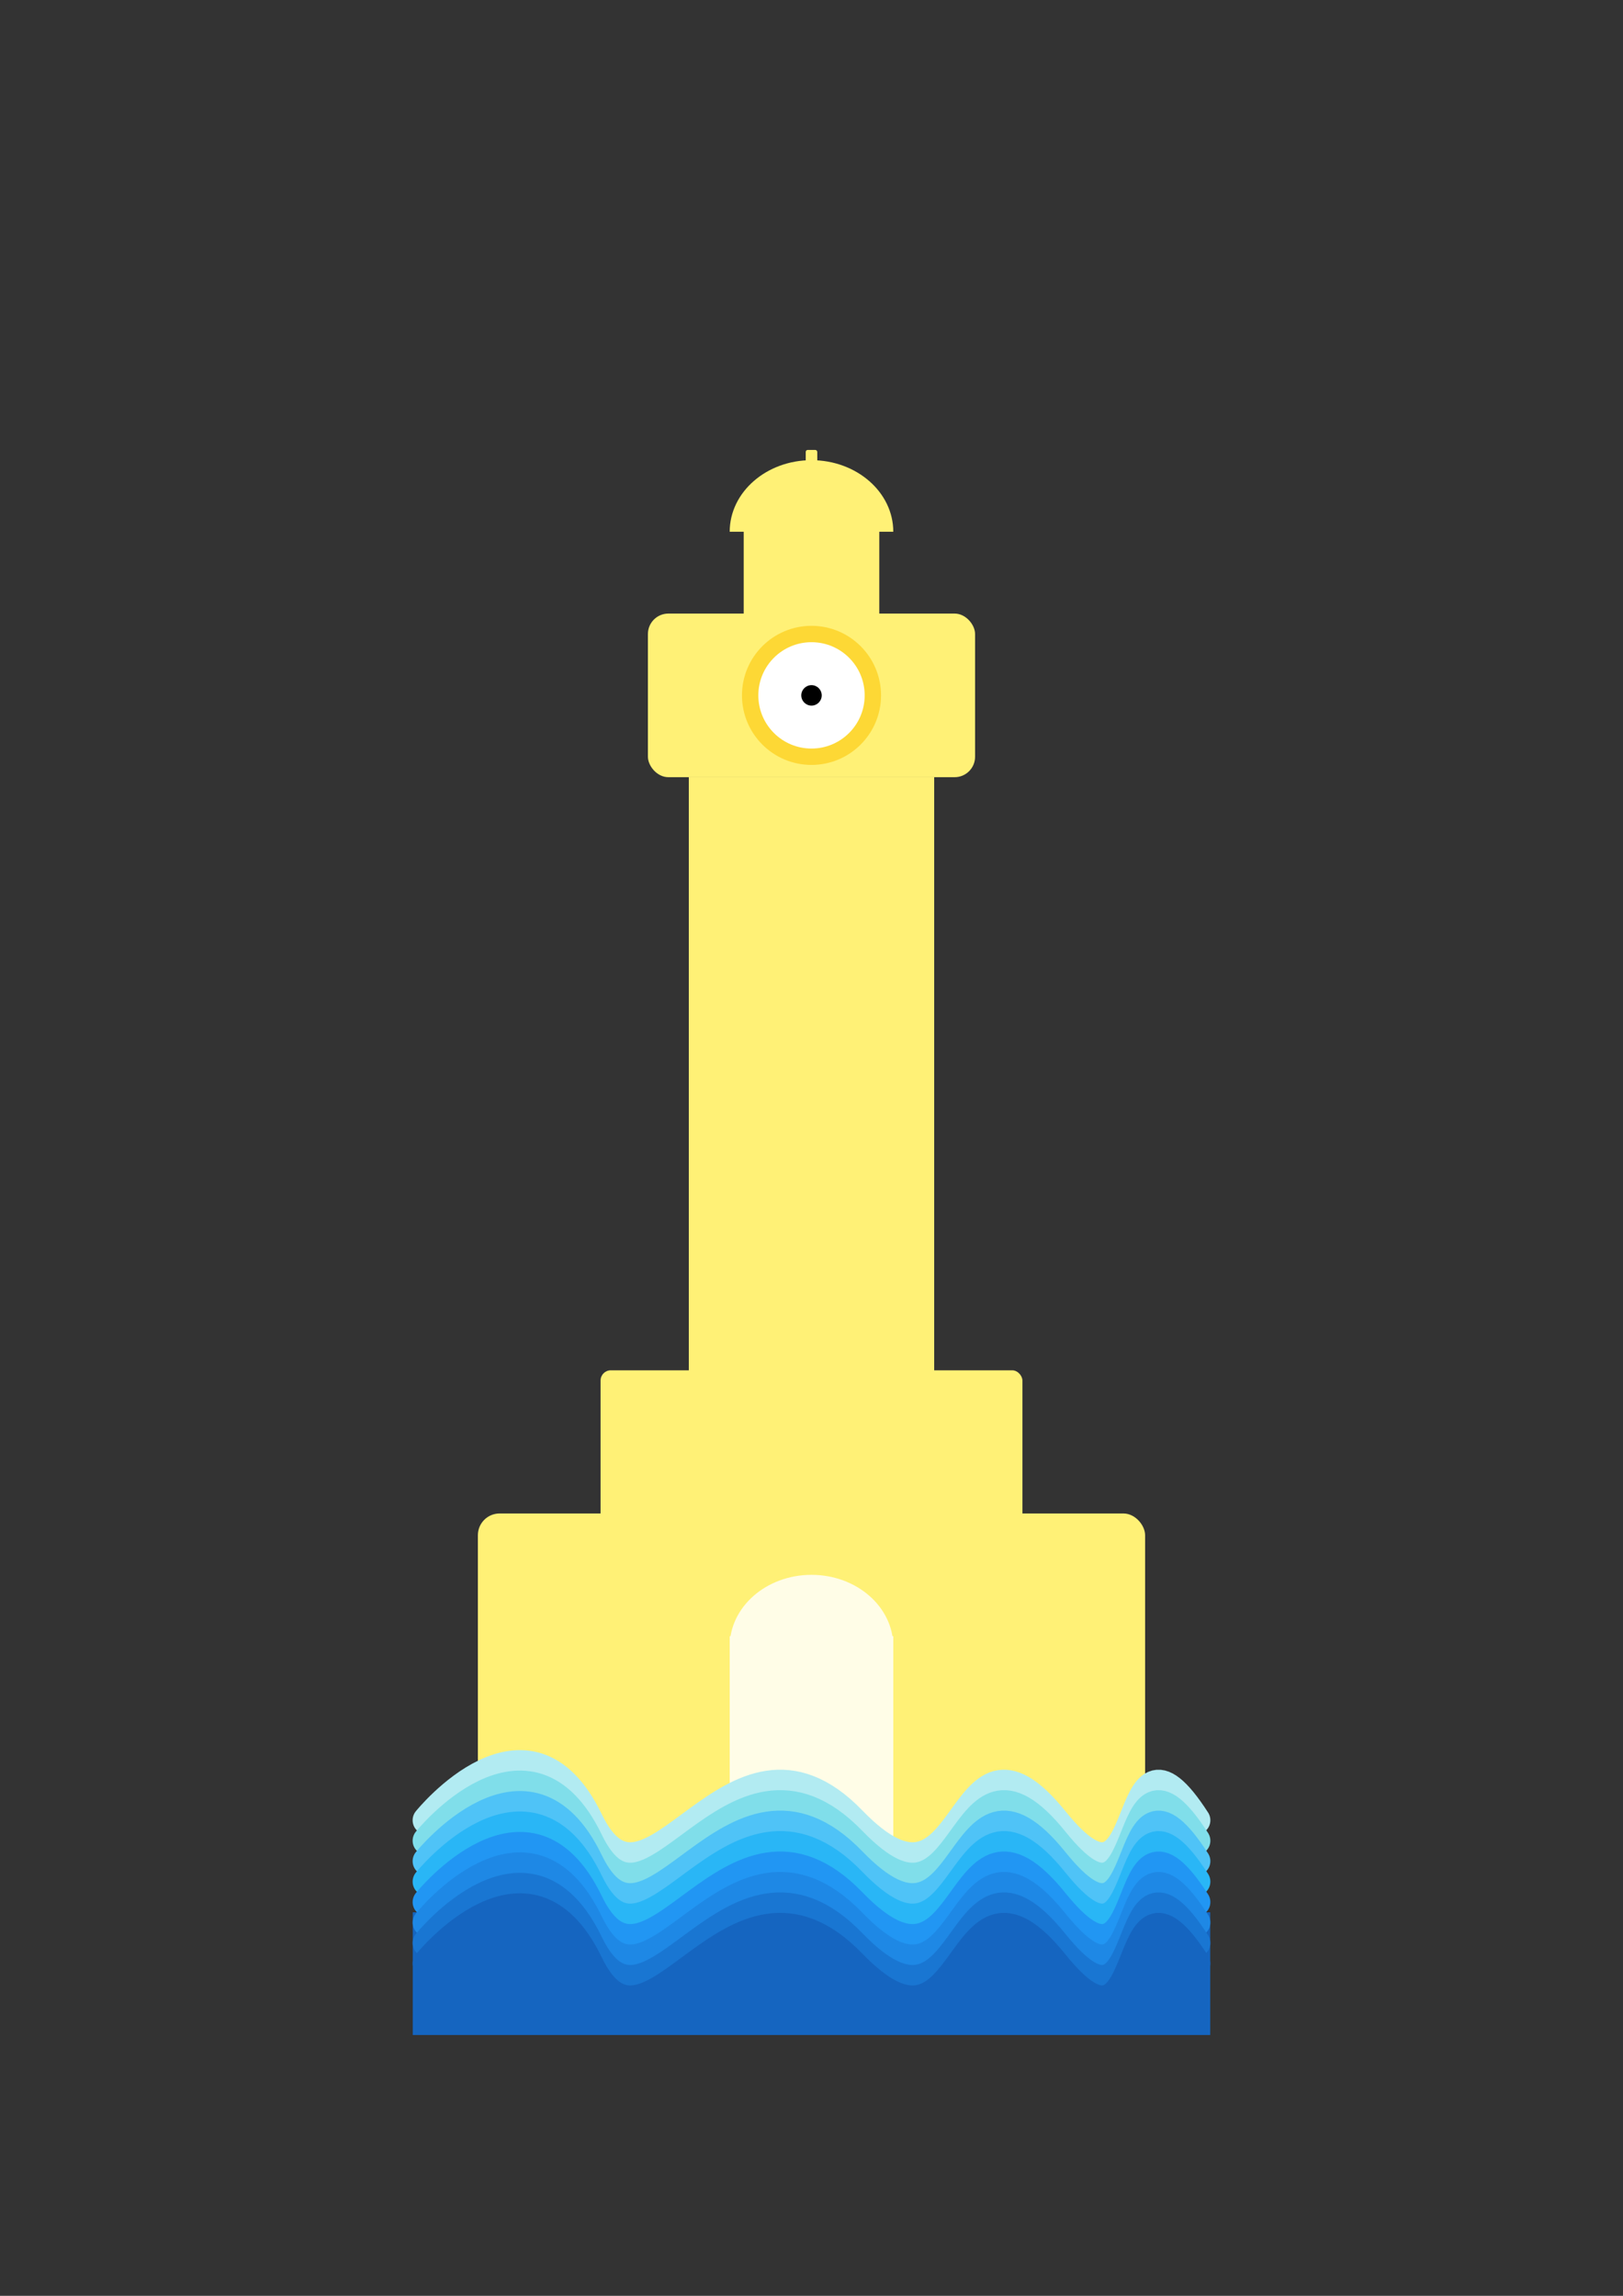 <?xml version="1.0" encoding="UTF-8" standalone="no"?>
<!-- Created with Inkscape (http://www.inkscape.org/) -->

<svg
   width="210mm"
   height="297mm"
   viewBox="0 0 210 297"
   version="1.1"
   id="svg5"
   inkscape:version="1.2.2 (b0a8486541, 2022-12-01)"
   sodipodi:docname="icon.svg"
   xmlns:inkscape="http://www.inkscape.org/namespaces/inkscape"
   xmlns:sodipodi="http://sodipodi.sourceforge.net/DTD/sodipodi-0.dtd"
   xmlns="http://www.w3.org/2000/svg"
   xmlns:svg="http://www.w3.org/2000/svg">
  <rect x="0" y="0" width="210" height="297" fill="#333333" stroke="none"/>
  <sodipodi:namedview
     id="namedview7"
     pagecolor="#505050"
     bordercolor="#ffffff"
     borderopacity="1"
     inkscape:showpageshadow="0"
     inkscape:pageopacity="0"
     inkscape:pagecheckerboard="1"
     inkscape:deskcolor="#505050"
     inkscape:document-units="mm"
     showgrid="true"
     inkscape:zoom="0.76078844"
     inkscape:cx="537.60018"
     inkscape:cy="534.97133"
     inkscape:window-width="1920"
     inkscape:window-height="1008"
     inkscape:window-x="0"
     inkscape:window-y="44"
     inkscape:window-maximized="1"
     inkscape:current-layer="layer1">
    <inkscape:grid
       type="xygrid"
       id="grid113"
       dotted="true"
       spacingx="0.265"
       spacingy="0.265"
       empspacing="5"
       originx="7.3436627e-18" />
  </sodipodi:namedview>
  <defs
     id="defs2" />
  <g
     inkscape:label="Layer 1"
     inkscape:groupmode="layer"
     id="layer1">
    <rect
       style="opacity:1;fill:#1565c0;fill-opacity:1;stroke:none;stroke-width:4.581;stroke-linecap:round;stroke-dasharray:none;stroke-opacity:1"
       id="rect35099"
       width="103.187"
       height="15.875"
       x="53.406"
       y="247.385"
       ry="2.0641099e-05" />
    <rect
       style="fill:#fff176;fill-opacity:1;stroke-width:0.432"
       id="rect122"
       width="31.75"
       height="84.667"
       x="89.125"
       y="100.542" />
    <rect
       style="fill:#fff176;fill-opacity:1;stroke-width:0.283"
       id="rect122-7"
       width="54.583"
       height="21.167"
       x="77.708"
       y="177.271"
       ry="1.323" />
    <rect
       style="fill:#fff176;fill-opacity:1;stroke-width:0.519"
       id="rect122-7-3"
       width="86.333"
       height="44.979"
       x="61.833"
       y="195.792"
       ry="2.811" />
    <rect
       style="fill:#fff176;fill-opacity:1;stroke-width:0.374"
       id="rect962"
       width="42.333"
       height="21.167"
       x="83.833"
       y="79.375"
       ry="2.646" />
    <rect
       style="fill:#fff176;fill-opacity:1;stroke-width:0.026"
       id="rect962-0-3"
       width="1.495"
       height="2.96"
       x="104.253"
       y="58.208"
       ry="0.251" />
    <rect
       style="fill:#fff176;fill-opacity:1;stroke-width:0.181"
       id="rect962-0-9"
       width="17.542"
       height="11.906"
       x="96.229"
       y="68.13"
       ry="1.7520173e-06" />
    <circle
       style="opacity:1;fill:#ffffff;fill-opacity:1;stroke:#fdd835;stroke-width:2.117;stroke-dasharray:none;stroke-opacity:1"
       id="path1115"
       cx="105"
       cy="89.958"
       r="7.938" />
    <circle
       style="opacity:1;fill:#000000;fill-opacity:1;stroke:none;stroke-width:2.117;stroke-dasharray:none;stroke-opacity:1"
       id="path3353"
       cx="105"
       cy="89.958"
       r="1.323" />
    <path
       id="path12895"
       style="opacity:1;fill:#fff176;fill-opacity:1;stroke-width:1.76"
       d="m 115.583,68.792 c -11.759,0 -8.231,0 -21.167,0 0,-5.114 4.738,-9.26 10.583,-9.26 5.845,0 10.583,4.146 10.583,9.26 z"
       sodipodi:nodetypes="ccsc" />
    <path
       id="path12895-6"
       style="fill:#fffde7;fill-opacity:1;stroke-width:1.76"
       d="m 115.583,212.99 c -11.759,0 -8.231,0 -21.167,0 0,-5.114 4.738,-9.26 10.583,-9.26 5.845,0 10.583,4.146 10.583,9.26 z"
       sodipodi:nodetypes="ccsc" />
    <rect
       style="opacity:1;fill:#fffde7;fill-opacity:1;stroke:none;stroke-width:4.053;stroke-dasharray:none;stroke-opacity:1"
       id="rect23512"
       width="21.167"
       height="29.104"
       x="94.417"
       y="211.667"
       ry="1.3760739e-05" />
    <path
       style="opacity:1;fill:none;fill-opacity:1;stroke:#b2ebf2;stroke-width:3.692;stroke-linecap:round;stroke-dasharray:none;stroke-opacity:1"
       d="m 55.236,235.479 c 0,0 13.096,-16.26 20.953,0 7.857,16.26 18.334,-16.26 34.049,0 15.715,16.26 13.096,-16.26 26.191,0 13.096,16.26 7.857,-16.26 18.334,0"
       id="path25191" />
    <path
       style="fill:none;fill-opacity:1;stroke:#80deea;stroke-width:3.692;stroke-linecap:round;stroke-dasharray:none;stroke-opacity:1"
       d="m 55.236,238.125 c 0,0 13.096,-16.26 20.953,0 7.857,16.26 18.334,-16.26 34.049,0 15.715,16.26 13.096,-16.26 26.191,0 13.096,16.26 7.857,-16.26 18.334,0"
       id="path25191-2" />
    <path
       style="fill:none;fill-opacity:1;stroke:#4fc3f7;stroke-width:3.692;stroke-linecap:round;stroke-dasharray:none;stroke-opacity:1"
       d="m 55.236,240.771 c 0,0 13.096,-16.26 20.953,0 7.857,16.26 18.334,-16.26 34.049,0 15.715,16.26 13.096,-16.26 26.191,0 13.096,16.26 7.857,-16.26 18.334,0"
       id="path25191-2-9" />
    <path
       style="fill:none;fill-opacity:1;stroke:#29b6f6;stroke-width:3.692;stroke-linecap:round;stroke-dasharray:none;stroke-opacity:1"
       d="m 55.236,243.417 c 0,0 13.096,-16.26 20.953,0 7.857,16.26 18.334,-16.26 34.049,0 15.715,16.26 13.096,-16.26 26.191,0 13.096,16.26 7.857,-16.26 18.334,0"
       id="path25191-2-9-3" />
    <path
       style="fill:none;fill-opacity:1;stroke:#2196f3;stroke-width:3.692;stroke-linecap:round;stroke-dasharray:none;stroke-opacity:1"
       d="m 55.236,246.062 c 0,0 13.096,-16.26 20.953,0 7.857,16.26 18.334,-16.26 34.049,0 15.715,16.26 13.096,-16.26 26.191,0 13.096,16.26 7.857,-16.26 18.334,0"
       id="path25191-2-9-3-1" />
    <path
       style="fill:none;fill-opacity:1;stroke:#1e88e5;stroke-width:3.692;stroke-linecap:round;stroke-dasharray:none;stroke-opacity:1"
       d="m 55.236,248.708 c 0,0 13.096,-16.26 20.953,0 7.857,16.26 18.334,-16.26 34.049,0 15.715,16.26 13.096,-16.26 26.191,0 13.096,16.26 7.857,-16.26 18.334,0"
       id="path25191-2-9-3-1-9" />
    <path
       style="fill:none;fill-opacity:1;stroke:#1976d2;stroke-width:3.692;stroke-linecap:round;stroke-dasharray:none;stroke-opacity:1"
       d="m 55.236,251.354 c 0,0 13.096,-16.26 20.953,0 7.857,16.26 18.334,-16.26 34.049,0 15.715,16.26 13.096,-16.26 26.191,0 13.096,16.26 7.857,-16.26 18.334,0"
       id="path25191-2-9-3-1-9-4" />
    <path
       style="fill:none;fill-opacity:1;stroke:#1565c0;stroke-width:3.692;stroke-linecap:round;stroke-dasharray:none;stroke-opacity:1"
       d="m 55.236,254 c 0,0 13.096,-16.26 20.953,0 7.857,16.26 18.334,-16.26 34.049,0 15.715,16.26 13.096,-16.26 26.191,0 13.096,16.26 7.857,-16.26 18.334,0"
       id="path25191-2-9-3-1-9-4-7" />
  </g>
</svg>
